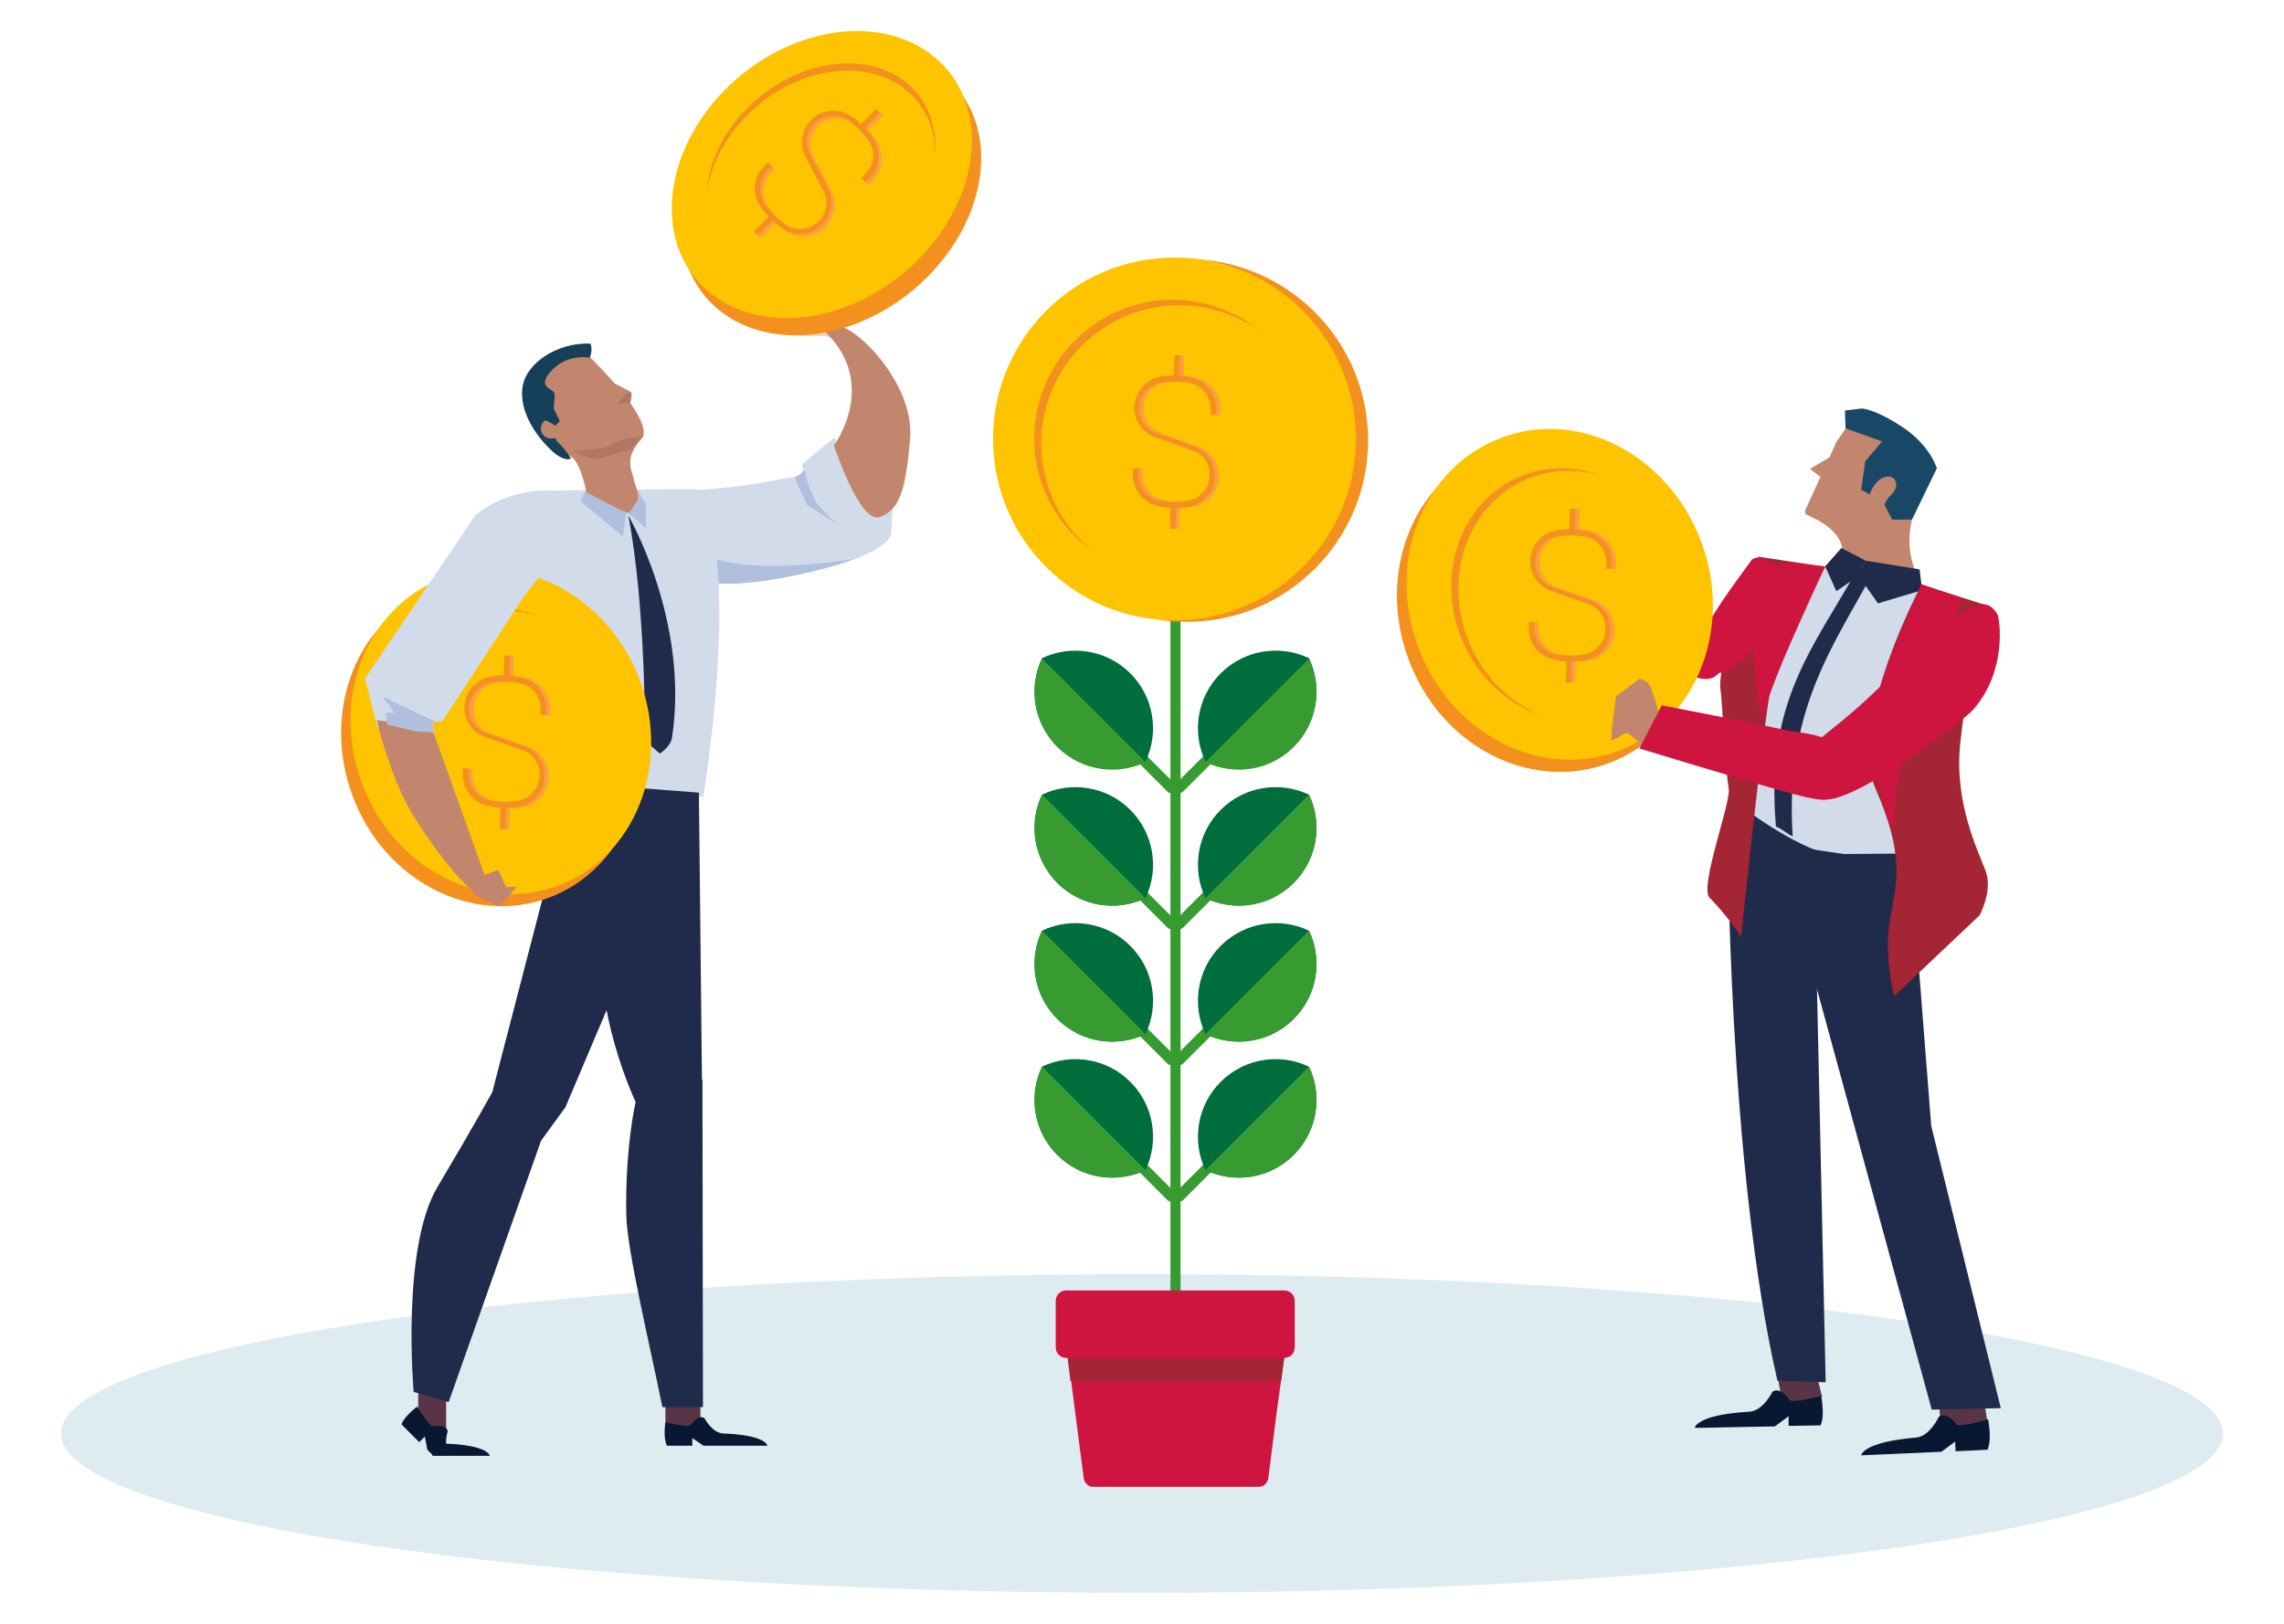 <?xml version="1.0" encoding="utf-8"?>
<!-- Generator: Adobe Illustrator 22.1.0, SVG Export Plug-In . SVG Version: 6.00 Build 0)  -->
<svg version="1.1" xmlns="http://www.w3.org/2000/svg" xmlns:xlink="http://www.w3.org/1999/xlink" x="0px" y="0px"
	 viewBox="0 0 450 320" style="enable-background:new 0 0 450 320;" xml:space="preserve">
<style type="text/css">
	.st0{fill:#DEECF1;}
	.st1{fill:#593446;}
	.st2{fill:#081832;}
	.st3{fill:#D1DBEA;}
	.st4{fill:#202A4B;}
	.st5{fill:#C2866E;}
	.st6{fill:#194866;}
	.st7{fill:#A42534;}
	.st8{fill:#CE153F;}
	.st9{fill:#E9D6B8;}
	.st10{fill:#F4901E;}
	.st11{fill:#FFC400;}
	.st12{fill:#389B32;}
	.st13{fill:#006E3C;}
	.st14{fill:#B0BFDE;}
	.st15{fill:#AF7764;}
	.st16{fill:#163F59;}
	.st17{fill:#FF9D45;}
</style>
<g id="Layer_2">
	<ellipse class="st0" cx="225" cy="282.5" rx="213" ry="31.4"/>
	<g>
		<g>
			<polygon class="st1" points="359,275.3 354.9,277.1 351.1,276 348.9,264.2 356.2,264 			"/>
			<polygon class="st1" points="390.3,272.3 391.6,280.4 382.4,281.5 381.6,270.5 			"/>
			<path class="st2" d="M358.7,280.9l-6.3,0.1l0-1.9l-2.7,2l-15.8,0.3c0,0,0.2-2.6,10.8-3.2c2.7-0.2,4.5-3.9,4.5-3.9
				s1.3-1.3,3.4,1.6c0.5,0.7,6.2-0.8,6.2-0.8S359.6,278.8,358.7,280.9z"/>
			<path class="st2" d="M391.6,285.7l-6.3,0.3l-0.1-1.9l-2.7,2l-15.8,0.7c0,0,0.2-2.6,10.8-3.5c2.7-0.2,4.5-4.1,4.5-4.1
				s1.3-1.3,3.5,1.5c0.6,0.7,6.2-1,6.2-1S392.5,283.5,391.6,285.7z"/>
			<path class="st3" d="M386.8,119.1c0,0-8.6-3.4-18.7-5.7c-9.4-2.2-19.3-3.1-21-2.5c-3.6,1.3-3.5,19.9-2,35.4
				c1,9.8,0.3,17.9,0.3,17.9s28.9,15.7,31.1,15.5c2.2-0.2,7.8-6,7.3-10.7c-0.5-4.7,2.8-33.2,6.5-37.4
				C394,127.2,392.3,120.2,386.8,119.1z"/>
			<path class="st4" d="M350.2,272.1l9.5,0.3l-2.3-104.3l-17-5.2C340.4,162.9,340.4,229.8,350.2,272.1z"/>
			<polygon class="st4" points="376.3,168.2 380.5,221.9 394.2,277.5 380.6,277.8 350.2,166.4 363.3,168.3 			"/>
			<path class="st4" d="M365.9,170.1c0,0-3.6-1.2-4.9-1.5c-7.9-1.9-17.9-9.7-17.9-9.7s-0.8,6.9-1.8,17.6l21.2,15.8L365.9,170.1z"/>
			<g>
				<path class="st5" d="M377.8,99.1c0,0-3.3,6.6-0.4,13.5c2.9,6.9-16.6,0.4-16.6,0.4s6.6-5.6-3.2-10.8
					C352.4,99.4,376.4,96.2,377.8,99.1z"/>
				<path class="st4" d="M353.2,164.8c-1.2-0.5-2.1-1.5-3.3-1.9c-2.1-24.6,7.1-34.8,16.4-51.3c0.9,0.4,1.8,0.9,2.7,1.3
					C361.2,127.3,351.6,140.1,353.2,164.8z"/>
				<path class="st5" d="M377.1,92.7c-0.2-5-7.8-12.9-10.3-11.3c-1.1,0.7-2,1.5-2.7,2.3c-0.7,1.1-1.4,2.1-2.1,3.1
					c-0.2,0.2-0.3,0.5-0.4,0.7c0,0,0,0,0,0.1l-5.9,12.9c-0.2,0.4,0,0.9,0.4,1l8.4,3.9c0.4,0.2,6.9-1.7,8.1-2.3
					c1.4-0.6,2.7-0.8,3.6-1.5C377.2,100.8,377.3,97.2,377.1,92.7z"/>
				<polygon class="st5" points="366.7,85.8 367.3,92.5 368,99.2 361.8,96.4 356.6,92.4 361.2,89.7 				"/>
				<path class="st6" d="M376.7,102.4l4.9-10.1c0,0-1.2-4.4-6.7-8.1c-5.6-3.7-8.1-3.7-8.1-3.7l-3.3,0.4l0.1,3.5l7.2,2.6l-3.3,3.9
					l-0.8,5.6l1.6,0.9l0,0.2c0,0,0.9-3,3.1-3.6c2.2-0.6,2.9,1.8,1.4,3.3c-1.5,1.5-1.5,2.2-1.5,2.2l1.5,2.9L376.7,102.4z"/>
				<polygon class="st4" points="367.6,110.5 366.2,113.5 361.8,116.5 359.6,111.6 362.8,108 				"/>
				<polygon class="st4" points="378.2,112.2 378.7,116.3 370,118.9 366.2,113.5 367.6,110.5 				"/>
				<path class="st7" d="M391.7,119.4l-13.1-4.2c0,0-14.7,27.3-9,40.4c5.7,13.1,4.1,18.2,2.8,25.5c-1.3,7.3,0.8,15.2,0.8,15.2
					l16.8-15.9c0,0,2.7-4.8,1.2-8.8c-1.5-4-6.2-13.4-5-25C387.4,135,389.8,121.5,391.7,119.4z"/>
				<path class="st7" d="M343,185c0,0,4.5-43.2,5.9-49.5c1.3-5.9,10.7-23.8,10.7-23.8l-13.2-2c0,0-8.4,20.8-7.4,26.4
					c0.3,1.7,0.8,14.3,1.6,19.4c0.4,2.8-5.8,19.2-3.8,21.4C339.2,179.2,343.8,185.2,343,185z"/>
				<path class="st8" d="M347.1,141.8c0,0,1.3-4.8,4.4-12.1c3.1-7.3,8.1-18.1,8.1-18.1l-8.3-0.8l-4.3,7.9l2.9,2.2l-4.6,4.8
					C345.3,125.7,345.7,134.6,347.1,141.8z"/>
				<path class="st8" d="M386.6,118l-4.1,10.7l-5.6,3.9l2.1,5.7c0,0-5,5.6-6,25.5c0,0.3-8.2-16.8-0.1-35.3c3.1-7,5.6-13.4,5.6-13.4
					L386.6,118z"/>
			</g>
			<g>
				<path class="st9" d="M313.1,101l-3-6.4l-4-1.6l-2.5,4.5l-1.2,3.6l1.2,2.5c0,0,4.9,2.7,7.9,1.7C314.4,104.2,313.1,101,313.1,101z
					"/>
				<path class="st8" d="M354.4,114.4c0,0-9.9,19-16.4,18.2c-6.4-0.7-3.3-4.7-2-8.4c1.4-3.7,8.2-12.5,9-13.7
					C346.1,109,348.8,110.4,354.4,114.4z"/>
				<path class="st8" d="M338.7,124.6c0,0,2.6,5.3-0.3,8.3c-2.9,3-10.3-1.6-17.4-10.4c-7.2-8.7-12.2-16.9-12.2-16.9l4.2-5
					C313,100.5,338.6,121.3,338.7,124.6z"/>
			</g>
			<g>
				<g>
					<path class="st10" d="M332.7,107.7c7.1,16.8,0.6,35.7-14.5,42.2c-15.1,6.5-33.1-1.7-40.1-18.5c-7.1-16.8-0.6-35.7,14.5-42.2
						C307.7,82.7,325.6,91,332.7,107.7z"/>
					<path class="st11" d="M334.6,105.3c7.1,16.8,0.6,35.7-14.5,42.2C305,154,287,145.7,280,129c-7.1-16.8-0.6-35.7,14.5-42.2
						C309.6,80.2,327.5,88.5,334.6,105.3z"/>
					<path class="st10" d="M289.5,126.7c-5.4-12.8-0.4-27.2,11.1-32.2c4.8-2.1,10.1-2.2,14.9-0.7c-5.2-2-11-2.1-16.3,0.2
						c-11.5,5-16.5,19.4-11.1,32.2c3.1,7.4,9.1,12.7,15.7,14.8C297.7,138.6,292.4,133.6,289.5,126.7z"/>
				</g>
			</g>
			<g>
				<path class="st5" d="M324,146.9c0,0-1.2-0.6-2.8-2.1c-1-0.9-2.1,0.4-2.1,0.4l-1.6,0.7l0.1-2.5l0.8-6.2l4.6-3.4
					c0,0,1.3,0.2,1.8,0.9c0.6,0.7,2,5.6,2,5.6L324,146.9z"/>
				<path class="st8" d="M393.6,121.2c0.3,0.6,2,10.7-4.7,18.5c-2.3,2.7-21.8,17.2-28.5,17.8c-6.7,0.6-6.5-4.7-5.2-7.9
					c1.3-3.2,6.1-5.7,12.6-11.8c6.8-6.3,11.1-11.1,14.1-13.5C386.2,121.1,390.9,116.2,393.6,121.2z"/>
				<path class="st8" d="M364.3,154.2c0,0-0.2,3.4-5.2,3.4c-1.4,0-4.1-0.7-6.1-1.2c-9.4-2.6-30-8.9-30-8.9l4.4-8.5
					c0,0,19.7,3.8,24,4.8C355.8,144.8,365.4,144.3,364.3,154.2z"/>
			</g>
		</g>
		<g>
			<g>
				<g>
					<g>
						<path class="st12" d="M231.6,268.4L231.6,268.4c-0.6,0-1-1.2-1-2.6V115.6c0-1.4,0.5-2.6,1-2.6l0,0c0.6,0,1,1.2,1,2.6v150.3
							C232.7,267.3,232.2,268.4,231.6,268.4L231.6,268.4z"/>
					</g>
					<g>
						<g>
							<path class="st12" d="M231.6,236.5L231.6,236.5c-0.4-0.4-0.4-1.1,0-1.5l6.8-6.8c0.4-0.4,1.1-0.4,1.5,0l0,0
								c0.4,0.4,0.4,1.1,0,1.5l-6.8,6.8C232.7,236.9,232.1,236.9,231.6,236.5L231.6,236.5z"/>
						</g>
						<path class="st13" d="M257.9,210.2c-5.7-2.7-12.7-1.7-17.4,3c-4.7,4.7-5.7,11.7-3,17.4c5.7,2.7,12.7,1.7,17.4-3
							C259.6,222.9,260.6,215.9,257.9,210.2z"/>
						<path class="st12" d="M237.5,230.6c5.7,2.7,12.7,1.7,17.4-3c4.7-4.7,5.7-11.7,3-17.4"/>
					</g>
					<g>
						<g>
							<path class="st12" d="M231.5,236.5L231.5,236.5c0.4-0.4,0.4-1.1,0-1.5l-6.8-6.8c-0.4-0.4-1.1-0.4-1.5,0l0,0
								c-0.4,0.4-0.4,1.1,0,1.5l6.8,6.8C230.4,236.9,231.1,236.9,231.5,236.5L231.5,236.5z"/>
						</g>
						<path class="st13" d="M205.3,210.2c5.7-2.7,12.7-1.7,17.4,3c4.7,4.7,5.7,11.7,3,17.4c-5.7,2.7-12.7,1.7-17.4-3
							C203.6,222.9,202.6,215.9,205.3,210.2z"/>
						<path class="st12" d="M225.7,230.6c-5.7,2.7-12.7,1.7-17.4-3c-4.7-4.7-5.7-11.7-3-17.4"/>
					</g>
					<g>
						<g>
							<path class="st12" d="M231.6,209.6L231.6,209.6c-0.4-0.4-0.4-1.1,0-1.5l6.8-6.8c0.4-0.4,1.1-0.4,1.5,0l0,0
								c0.4,0.4,0.4,1.1,0,1.5l-6.8,6.8C232.7,210,232.1,210,231.6,209.6L231.6,209.6z"/>
						</g>
						<path class="st13" d="M257.9,183.4c-5.7-2.7-12.7-1.7-17.4,3c-4.7,4.7-5.7,11.7-3,17.4c5.7,2.7,12.7,1.7,17.4-3
							C259.6,196.1,260.6,189.1,257.9,183.4z"/>
						<path class="st12" d="M237.5,203.8c5.7,2.7,12.7,1.7,17.4-3c4.7-4.7,5.7-11.7,3-17.4"/>
					</g>
					<g>
						<g>
							<path class="st12" d="M231.5,209.6L231.5,209.6c0.4-0.4,0.4-1.1,0-1.5l-6.8-6.8c-0.4-0.4-1.1-0.4-1.5,0l0,0
								c-0.4,0.4-0.4,1.1,0,1.5l6.8,6.8C230.4,210,231.1,210,231.5,209.6L231.5,209.6z"/>
						</g>
						<path class="st13" d="M205.3,183.4c5.7-2.7,12.7-1.7,17.4,3c4.7,4.7,5.7,11.7,3,17.4c-5.7,2.7-12.7,1.7-17.4-3
							C203.6,196.1,202.6,189.1,205.3,183.4z"/>
						<path class="st12" d="M225.7,203.8c-5.7,2.7-12.7,1.7-17.4-3c-4.7-4.7-5.7-11.7-3-17.4"/>
					</g>
					<g>
						<g>
							<path class="st12" d="M231.6,182.8L231.6,182.8c-0.4-0.4-0.4-1.1,0-1.5l6.8-6.8c0.4-0.4,1.1-0.4,1.5,0l0,0
								c0.4,0.4,0.4,1.1,0,1.5l-6.8,6.8C232.7,183.2,232.1,183.2,231.6,182.8L231.6,182.8z"/>
						</g>
						<path class="st13" d="M257.9,156.6c-5.7-2.7-12.7-1.7-17.4,3c-4.7,4.7-5.7,11.7-3,17.4c5.7,2.7,12.7,1.7,17.4-3
							C259.6,169.2,260.6,162.3,257.9,156.6z"/>
						<path class="st12" d="M237.5,177c5.7,2.7,12.7,1.7,17.4-3c4.7-4.7,5.7-11.7,3-17.4"/>
					</g>
					<g>
						<g>
							<path class="st12" d="M231.5,182.8L231.5,182.8c0.4-0.4,0.4-1.1,0-1.5l-6.8-6.8c-0.4-0.4-1.1-0.4-1.5,0l0,0
								c-0.4,0.4-0.4,1.1,0,1.5l6.8,6.8C230.4,183.2,231.1,183.2,231.5,182.8L231.5,182.8z"/>
						</g>
						<path class="st13" d="M205.3,156.6c5.7-2.7,12.7-1.7,17.4,3c4.7,4.7,5.7,11.7,3,17.4c-5.7,2.7-12.7,1.7-17.4-3
							C203.6,169.2,202.6,162.3,205.3,156.6z"/>
						<path class="st12" d="M225.7,177c-5.7,2.7-12.7,1.7-17.4-3c-4.7-4.7-5.7-11.7-3-17.4"/>
					</g>
					<g>
						<g>
							<path class="st12" d="M231.6,156L231.6,156c-0.4-0.4-0.4-1.1,0-1.5l6.8-6.8c0.4-0.4,1.1-0.4,1.5,0l0,0c0.4,0.4,0.4,1.1,0,1.5
								l-6.8,6.8C232.7,156.4,232.1,156.4,231.6,156L231.6,156z"/>
						</g>
						<path class="st13" d="M257.9,129.7c-5.7-2.7-12.7-1.7-17.4,3c-4.7,4.7-5.7,11.7-3,17.4c5.7,2.7,12.7,1.7,17.4-3
							C259.6,142.4,260.6,135.4,257.9,129.7z"/>
						<path class="st12" d="M237.5,150.2c5.7,2.7,12.7,1.7,17.4-3c4.7-4.7,5.7-11.7,3-17.4"/>
					</g>
					<g>
						<g>
							<path class="st12" d="M231.5,156L231.5,156c0.4-0.4,0.4-1.1,0-1.5l-6.8-6.8c-0.4-0.4-1.1-0.4-1.5,0l0,0
								c-0.4,0.4-0.4,1.1,0,1.5l6.8,6.8C230.4,156.4,231.1,156.4,231.5,156L231.5,156z"/>
						</g>
						<path class="st13" d="M205.3,129.7c5.7-2.7,12.7-1.7,17.4,3c4.7,4.7,5.7,11.7,3,17.4c-5.7,2.7-12.7,1.7-17.4-3
							C203.6,142.4,202.6,135.4,205.3,129.7z"/>
						<path class="st12" d="M225.7,150.2c-5.7,2.7-12.7,1.7-17.4-3c-4.7-4.7-5.7-11.7-3-17.4"/>
					</g>
				</g>
				<path class="st8" d="M249.9,291.2c-0.1,1-0.9,1.8-1.8,1.8c-10.9,0-21.9,0-32.8,0c-0.9,0-1.7-0.8-1.8-1.8c-1-8-2.1-16-3.1-24
					c-0.1-1,0.6-1.8,1.7-1.8c13.1,0,26.2,0,39.3,0c1.1,0,1.8,0.8,1.7,1.8C251.9,275.2,250.9,283.2,249.9,291.2z"/>
				<path class="st7" d="M251.3,265.5c-13.1,0-26.2,0-39.3,0c-1.1,0-1.8,0.8-1.7,1.8c0.2,1.6,0.4,3.3,0.6,4.9h41.5
					c0.2-1.6,0.4-3.3,0.6-4.9C253.1,266.2,252.3,265.5,251.3,265.5z"/>
				<path class="st8" d="M255.1,265.5c0,1.2-0.9,2.1-2.1,2.1h-42.9c-1.2,0-2.1-0.9-2.1-2.1v-9.1c0-1.2,0.9-2.1,2.1-2.1H253
					c1.2,0,2.1,0.9,2.1,2.1V265.5z"/>
			</g>
			<g>
				<path class="st10" d="M269.5,85c1,19.7-14.2,36.5-33.9,37.5c-19.7,1-36.5-14.2-37.5-33.9c-1-19.7,14.2-36.5,33.9-37.5
					C251.7,50.1,268.5,65.3,269.5,85z"/>
				<path class="st11" d="M267.1,84.7c1,19.7-14.2,36.5-33.9,37.5c-19.7,1-36.5-14.2-37.5-33.9c-1-19.7,14.2-36.5,33.9-37.5
					C249.3,49.8,266.1,65,267.1,84.7z"/>
				<path class="st10" d="M205.2,88.8c-0.8-15,10.8-27.9,25.9-28.6c6.3-0.3,12.2,1.6,17,4.9c-5-4-11.5-6.3-18.4-6
					c-15,0.8-26.6,13.6-25.9,28.6c0.4,8.7,4.9,16.3,11.6,21C209.5,104,205.6,96.9,205.2,88.8z"/>
			</g>
		</g>
		<g>
			<g>
				<g>
					<g>
						<path class="st9" d="M166.2,64.7l-2.5-3.4c0,0-1.1-1.7-3-3.1c-1.9-1.4-3.9-0.8-5.7,0.7c-1.7,1.6-2,2.8-2,2.8s1,2.8,3.5,2.6
							c2.5-0.2,7.7,2.7,8.1,1.7C165.1,65.4,166.2,64.7,166.2,64.7z"/>
						<polygon class="st9" points="153.4,63.1 150.2,59.7 147.4,56.4 148.3,56.1 150.6,58.1 155.7,59.5 154.9,60.7 						"/>
						<polygon class="st9" points="152,57.1 150.4,53.6 151.2,53.1 153.4,56.2 156.7,58.7 154.9,60.7 						"/>
						<polygon class="st9" points="152.8,52.5 153.9,55.4 154.3,57.4 156,58.9 157.9,57.7 156,56.2 154,52.7 						"/>
						<polygon class="st9" points="155.9,52.1 156.9,57.5 158.1,58.5 159.5,57.8 158.1,55.5 156.7,52.5 						"/>
					</g>
					<path class="st9" d="M165.9,67.9c-1.6-1.9-4.3-1.7-4.3-1.7s-6.6,0.3-7.6-0.7c-1-1-3.8-1.8-3.8-1.8s-1-0.9,1.7-1.1
						c1.7-0.1,3.3,0.3,3.3,0.3s3.7-1.5,4.8-1.3c2.4,0.4,6.2,5,6.2,5S166.1,68.2,165.9,67.9z"/>
					<g>
						<path class="st3" d="M131.1,110.5c0,0,1.5,7.5,23.9,3.2c22.4-4.3,20.6-9.2,20.6-9.2l0.4-5.7l-11.7-12.5l-6.3,5.2l0.3,1.2
							c0,0-0.9,1.4-2.4,1.4c-1.5,0-8.1,2-20.9,2.6C129.1,97,130.8,109.1,131.1,110.5z"/>
						<g>
							<path class="st14" d="M135,96.7c0.3,0,0.5,0,0.8,0c-1,3.5-1,7.8-0.9,8.6c0,0,0.5,7.6,23.3,6c4.1-0.3,7.4-0.7,10.1-1.1
								c-3,1.1-7.2,2.3-13.2,3.5c-22.4,4.3-23.9-3.2-23.9-3.2C130.8,109.1,129.1,97,135,96.7z"/>
						</g>
						<path class="st5" d="M164.3,87.8c0,0,9.8-13.2-3.3-23.8c-3.9-3.2,0.9-1.4,5.4,0.6c4.5,2,13.8,12.1,12.9,22.1
							c-0.9,10.1-2.1,13.8-6,15.2C169.4,103.3,164.3,87.8,164.3,87.8z"/>
						<path class="st14" d="M159,99.5l-1.8-3.9l-0.6-1.6c1.2-0.3,1.9-1.4,1.9-1.4l0.8,3.1l1.6,3.5l3.7,3.9L159,99.5z"/>
						<path class="st3" d="M138.6,157l-26.6-0.6l-11.1-37c0,0-7.2-22.4,6.6-22.7c13.8-0.3,29.6-0.3,29.6-0.3S146.4,104.5,138.6,157z
							"/>
						<path class="st5" d="M114.4,68.6c0,0,14,13,12.3,17.5c-0.1,0.2-2.3,2.3-2.5,4.5c-0.2,2,0.7,3.2,0.7,4c0,0.3,0.7,2,0.8,2.5
							c0.3,2.3-0.9,4.2-1.8,4c-1.2-0.3-6.3-2.3-7.1-2.8c-0.6-0.3-1.2-0.4-1.3-1.3c-0.3-2-1.4-5.5-2.4-6.5c-3-2.9-11.5-5.7-9.1-14
							C104.5,74,113.2,68.1,114.4,68.6z"/>
						<path class="st4" d="M123.8,101.6c0,0,12.1,20.8,8.6,43.8c-0.3,1.8-2.4,3.1-2.4,3.1l-3-2.6
							C127.1,145.9,127.3,119.9,123.8,101.6z"/>
						<polygon class="st14" points="123.4,101.1 122.7,105.7 114.3,98.7 115.3,96.9 						"/>
						<polygon class="st14" points="125.9,98.1 125.6,96.6 127.2,99.2 127.3,104.1 123.9,101.2 						"/>
						<path class="st15" d="M126.5,85.9c0,0-0.7,0.1-1.9,0.3c-0.4,0.1-1.6,0.2-2.2,0.5c-2.5,1.1-2.2,1.3-3.9,1.6
							c-1.8,0.4-5.9,0.6-5.9,0.6s2.1,0.8,2.9,1.1c1.5,0.6,2.8,0.4,3.9,0c4.5-1.5,4.5-1.1,5-1.5C124.3,88.6,124.5,88.2,126.5,85.9z"
							/>
						<path class="st5" d="M119.4,74.6c0.2,0.3,3.2,1.7,3.7,2c0.5,0.3,1.3,0.6,1.3,0.8c0.1,0.2,0,1-0.1,1.4
							c-0.1,0.3-0.2,1.6-1.3,0.7C121.9,78.5,119.4,74.6,119.4,74.6z"/>
						<path class="st16" d="M103,76c0.8-4.4,6.6-8.5,13.3-8.3c0,0,0.6,1-0.1,2.8c0,0-4.5-0.9-7.6,2.6c-3.2,3.6,0.8,3.2,0.7,4.8
							c-0.1,1.4-0.2,2.6-0.2,2.6l1.2,2.5l-0.9,0.9c0,0-2.4-1.7-2.3-0.7c0.1,1.3,1.8,2.7,2,2.9c0.2,0.2,0.6,0.6,0.5,0.7
							c0,0.1,1.3,1.1,2.9,3.5c-0.4,0.4-1.5,0.3-3-0.8C106.4,87,102,81.4,103,76z"/>
						<path class="st5" d="M107.3,82.9c-0.8,0.7-1,1.9-0.3,2.8c0.7,0.8,1.9,1,2.8,0.3"/>
						<path class="st15" d="M121.7,79.7c0,0,1.3-1.9,1.6-2c0.2-0.1,0.7-0.4,0.9-0.3c0.2,0.2,0.3,0.8-0.1,2.1
							C123.9,79.8,123.6,79.2,121.7,79.7z"/>
						<rect x="131.1" y="271.4" class="st1" width="6.9" height="10.4"/>
						<rect x="82.4" y="271.4" class="st1" width="5.5" height="10.4"/>
						<path class="st2" d="M131.4,284.9h5v-1.5l2.2,1.5h12.6c0,0-0.2-2.1-8.7-2.4c-2.2-0.1-3.7-3-3.7-3s-1.1-1-2.7,1.3
							c-0.4,0.6-5-0.5-5-0.5S130.6,283.3,131.4,284.9z"/>
						<path class="st4" d="M137.7,156.2l0.6,56.6l-12,6.6c0,0-7.2-13.5-8.1-30.7C117.4,171.4,137.7,156.2,137.7,156.2z"/>
						<path class="st4" d="M137.7,156.2l-26.3,62l-4.8,6.6l-18.2,51.5l-6.9-2c0,0-2.5-28.3,4.7-40.4c7.2-12.1,10.8-18.7,10.8-18.7
							l15.8-60.9L137.7,156.2z"/>
						<path class="st4" d="M130.5,277.3c-2.2-11.1-6.9-30.5-7.1-37.6c-0.3-13.2,1.8-22.4,1.8-22.4l13.2-4.6l0.1,64.6H130.5z"/>
						<path class="st2" d="M88.7,286.8h-3.4l-1.1-1.1l-0.5-2.6l-1.1,1.1l-3.5-3.5c0.6-1.7,3.1-3.5,3.1-3.5s2.4,4,3.2,3.9
							c2.8-0.5,2.8,1,2.8,1S87.2,285.2,88.7,286.8z"/>
						<path class="st2" d="M85.2,283c0.7,0.7,1.6,1.5,2.6,1.5c8.5,0.3,8.7,2.4,8.7,2.4H85.2V283z"/>
						<g>
							<path class="st10" d="M123.6,135c6.9,16.5,0.6,35-14.2,41.4c-14.8,6.4-32.5-1.7-39.4-18.2c-6.9-16.5-0.6-35,14.2-41.4
								C99,110.4,116.7,118.6,123.6,135z"/>
							<path class="st11" d="M125.5,132.6c6.9,16.5,0.6,35-14.2,41.4c-14.8,6.4-32.5-1.7-39.4-18.2c-7-16.5-0.6-35,14.2-41.4
								C100.9,108,118.5,116.2,125.5,132.6z"/>
							<path class="st10" d="M81.2,153.7c-5.3-12.6-0.4-26.7,10.9-31.6c4.8-2.1,9.9-2.2,14.6-0.6c-5.1-2-10.8-2.1-16,0.2
								c-11.3,4.9-16.2,19.1-10.9,31.6c3.1,7.3,8.9,12.4,15.5,14.5C89.2,165.4,84,160.5,81.2,153.7z"/>
						</g>
						<path class="st5" d="M93.2,175.8c0.7,1.3,5.3,2.7,5.3,2.7l3.3-3.7h-2.1l-1.5-3.4l-4.5,1.7C93.7,173.1,92.7,175,93.2,175.8z"/>
						<path class="st3" d="M102.7,118.3l-15.5,23.8l-2.1,0.3l0.6,2l-11.3-0.9l-2.5-9.8l21.8-32.2c0,0,6.8-6.2,17.9-4.6
							C119.8,98.2,103.9,116.3,102.7,118.3z"/>
						<path class="st5" d="M85.1,143.5l11.5,32.1c0,0-2.5,0.8-4-0.5c-4-3.5-10.9-13.1-13.3-18.3c-3.3-7.2-5.1-14.9-5.1-14.9
							L85.1,143.5z"/>
						<path class="st14" d="M75.4,137.3c0,0,7,3.3,10.6,5l-0.9,0.1l0.6,2l-3.9-0.3l-5.5-1.3l-0.3-2.3h1.7L75.4,137.3z"/>
					</g>
				</g>
			</g>
			<g>
				<path class="st10" d="M181,56.2c-13.3,11.9-31.7,13.2-41.3,3.1c-9.5-10.2-6.5-28,6.7-39.8c13.3-11.8,31.7-13.2,41.3-3.1
					C197.3,26.5,194.3,44.3,181,56.2z"/>
				<path class="st11" d="M179.2,52.8c-13.3,11.9-31.7,13.2-41.3,3.1c-9.5-10.2-6.5-28,6.7-39.9c13.3-11.9,31.7-13.2,41.3-3.1
					C195.5,23.1,192.4,40.9,179.2,52.8z"/>
				<path class="st10" d="M148.5,21.5c10.1-9.1,24.2-10.1,31.5-2.4c3.1,3.3,4.4,7.5,4.2,12.1c0.5-5.1-0.8-9.9-4.1-13.5
					c-7.3-7.8-21.4-6.7-31.5,2.3c-5.9,5.3-9.1,12-9.4,18.3C139.9,32.6,143,26.4,148.5,21.5z"/>
			</g>
		</g>
	</g>
</g>
<g id="Layer_3">
	<g>
		<path class="st17" d="M158.2,46.6c-1.2,0-2.5-0.4-3.5-1.1c-1.7-1.2-3.1-2.6-4.3-4.3c-1.7-2.5-1.4-5.8,0.7-7.9l0.8-0.8l0.8,0.8
			l-0.8,0.8c-1.8,1.8-2,4.5-0.6,6.6c1.1,1.6,2.4,2.9,4,4c2,1.4,4.8,1.2,6.6-0.6c1.6-1.6,2-4,0.9-6l-3.5-6.7
			c-1.3-2.4-0.8-5.3,1.1-7.3c2.1-2.1,5.5-2.4,7.9-0.7c1.7,1.2,3.1,2.6,4.3,4.3c1.7,2.5,1.4,5.8-0.7,7.9l-0.8,0.8l-0.8-0.8l0.8-0.8
			c1.8-1.8,2-4.5,0.6-6.6c-1.1-1.6-2.4-2.9-4-4c-2-1.4-4.8-1.2-6.6,0.6c-1.6,1.6-2,4-0.9,6l3.5,6.7c1.3,2.4,0.8,5.3-1.1,7.3
			C161.4,46,159.8,46.6,158.2,46.6z"/>
		
			<rect x="169.6" y="23.4" transform="matrix(0.707 -0.707 0.707 0.707 33.411 128.611)" class="st17" width="4.7" height="1.1"/>
		
			<rect x="148.7" y="44.3" transform="matrix(0.707 -0.707 0.707 0.707 12.527 119.961)" class="st17" width="4.7" height="1.1"/>
	</g>
	<g>
		<path class="st10" d="M157.6,46.1c-1.2,0-2.5-0.4-3.5-1.1c-1.7-1.2-3.1-2.6-4.3-4.3c-1.7-2.5-1.4-5.8,0.7-7.9l0.8-0.8l0.8,0.8
			l-0.8,0.8c-1.8,1.8-2,4.5-0.6,6.6c1.1,1.6,2.4,2.9,4,4c2,1.4,4.8,1.2,6.6-0.6c1.6-1.6,2-4,0.9-6l-3.5-6.7
			c-1.3-2.4-0.8-5.3,1.1-7.3c2.1-2.1,5.5-2.4,7.9-0.7c1.7,1.2,3.1,2.6,4.3,4.3c1.7,2.5,1.4,5.8-0.7,7.9l-0.8,0.8l-0.8-0.8l0.8-0.8
			c1.8-1.8,2-4.5,0.6-6.6c-1.1-1.6-2.4-2.9-4-4c-2-1.4-4.8-1.2-6.6,0.6c-1.6,1.6-2,4-0.9,6l3.5,6.7c1.3,2.4,0.8,5.3-1.1,7.3
			C160.8,45.5,159.2,46.1,157.6,46.1z"/>
		
			<rect x="169" y="22.9" transform="matrix(0.707 -0.707 0.707 0.707 33.636 128.069)" class="st10" width="4.7" height="1.1"/>
		
			<rect x="148.2" y="43.8" transform="matrix(0.707 -0.707 0.707 0.707 12.752 119.419)" class="st10" width="4.7" height="1.1"/>
	</g>
	<g>
		<path class="st17" d="M238.2,98.3c-0.9,0.8-2,1.4-3.3,1.6c-2,0.3-4,0.3-6-0.2c-2.9-0.6-5-3.3-4.9-6.3l0-1.1l1.1,0l0,1.1
			c-0.1,2.5,1.7,4.7,4.1,5.2c1.9,0.4,3.7,0.4,5.6,0.1c2.4-0.4,4.3-2.5,4.3-5c0.1-2.3-1.3-4.3-3.5-5l-7.1-2.5c-2.6-0.9-4.3-3.3-4.2-6
			c0.1-3,2.3-5.5,5.2-6c2-0.3,4-0.3,6,0.2c2.9,0.6,5,3.3,4.9,6.3l0,1.1l-1.1,0l0-1.1c0.1-2.5-1.7-4.7-4.1-5.2
			c-1.9-0.4-3.7-0.4-5.6-0.1c-2.4,0.4-4.3,2.5-4.3,5c-0.1,2.3,1.3,4.3,3.5,5l7.1,2.5c2.6,0.9,4.3,3.3,4.2,6
			C240.1,95.7,239.4,97.2,238.2,98.3z"/>
		
			<rect x="230.2" y="71.9" transform="matrix(2.522855e-02 -1 1 2.522855e-02 154.315 303.081)" class="st17" width="4.7" height="1.1"/>
		
			<rect x="229.5" y="101.4" transform="matrix(2.522855e-02 -1 1 2.522855e-02 124.073 331.116)" class="st17" width="4.7" height="1.1"/>
	</g>
	<g>
		<path class="st10" d="M237.4,98.3c-0.9,0.8-2,1.4-3.3,1.6c-2,0.3-4,0.3-6-0.2c-2.9-0.6-5-3.3-4.9-6.3l0-1.1l1.1,0l0,1.1
			c-0.1,2.5,1.7,4.7,4.1,5.2c1.9,0.4,3.7,0.4,5.6,0.1c2.4-0.4,4.3-2.5,4.3-5c0.1-2.3-1.3-4.3-3.5-5l-7.1-2.5c-2.6-0.9-4.3-3.3-4.2-6
			c0.1-3,2.3-5.5,5.2-6c2-0.3,4-0.3,6,0.2c2.9,0.6,5,3.3,4.9,6.3l0,1.1l-1.1,0l0-1.1c0.1-2.5-1.7-4.7-4.1-5.2
			c-1.9-0.4-3.7-0.4-5.6-0.1c-2.4,0.4-4.3,2.5-4.3,5c-0.1,2.3,1.3,4.3,3.5,5l7.1,2.5c2.6,0.9,4.3,3.3,4.2,6
			C239.3,95.6,238.6,97.2,237.4,98.3z"/>
		
			<rect x="229.4" y="71.9" transform="matrix(2.522855e-02 -1 1 2.522855e-02 153.587 302.296)" class="st10" width="4.7" height="1.1"/>
		
			<rect x="228.7" y="101.4" transform="matrix(2.522855e-02 -1 1 2.522855e-02 123.345 330.331)" class="st10" width="4.7" height="1.1"/>
	</g>
	<g>
		<path class="st17" d="M106.2,157.5c-0.9,0.8-2,1.4-3.3,1.6c-2,0.3-4,0.3-6-0.2c-2.9-0.6-5-3.3-4.9-6.3l0-1.1l1.1,0l0,1.1
			c-0.1,2.5,1.7,4.7,4.1,5.2c1.9,0.4,3.7,0.4,5.6,0.1c2.4-0.4,4.3-2.5,4.3-5c0.1-2.3-1.3-4.3-3.5-5l-7.1-2.5c-2.6-0.9-4.3-3.3-4.2-6
			c0.1-3,2.3-5.5,5.2-6c2-0.3,4-0.3,6,0.2c2.9,0.6,5,3.3,4.9,6.3l0,1.1l-1.1,0l0-1.1c0.1-2.5-1.7-4.7-4.1-5.2
			c-1.9-0.4-3.7-0.4-5.6-0.1c-2.4,0.4-4.3,2.5-4.3,5c-0.1,2.3,1.3,4.3,3.5,5l7.1,2.5c2.6,0.9,4.3,3.3,4.2,6
			C108.1,154.8,107.3,156.4,106.2,157.5z"/>
		
			<rect x="98.2" y="131" transform="matrix(2.522855e-02 -1 1 2.522855e-02 -33.493 228.759)" class="st17" width="4.7" height="1.1"/>
		
			<rect x="97.4" y="160.5" transform="matrix(2.522855e-02 -1 1 2.522855e-02 -63.735 256.794)" class="st17" width="4.7" height="1.1"/>
	</g>
	<g>
		<path class="st10" d="M105.4,157.4c-0.9,0.8-2,1.4-3.3,1.6c-2,0.3-4,0.3-6-0.2c-2.9-0.6-5-3.3-4.9-6.3l0-1.1l1.1,0l0,1.1
			c-0.1,2.5,1.7,4.7,4.1,5.2c1.9,0.4,3.7,0.4,5.6,0.1c2.4-0.4,4.3-2.5,4.3-5c0.1-2.3-1.3-4.3-3.5-5l-7.1-2.5c-2.6-0.9-4.3-3.3-4.2-6
			c0.1-3,2.3-5.5,5.2-6c2-0.3,4-0.3,6,0.2c2.9,0.6,5,3.3,4.9,6.3l0,1.1l-1.1,0l0-1.1c0.1-2.5-1.7-4.7-4.1-5.2
			c-1.9-0.4-3.7-0.4-5.6-0.1c-2.4,0.4-4.3,2.5-4.3,5c-0.1,2.3,1.3,4.3,3.5,5l7.1,2.5c2.6,0.9,4.3,3.3,4.2,6
			C107.3,154.8,106.6,156.3,105.4,157.4z"/>
		
			<rect x="97.4" y="131" transform="matrix(2.522855e-02 -1 1 2.522855e-02 -34.221 227.974)" class="st10" width="4.7" height="1.1"/>
		
			<rect x="96.7" y="160.5" transform="matrix(2.522855e-02 -1 1 2.522855e-02 -64.463 256.009)" class="st10" width="4.7" height="1.1"/>
	</g>
	<g>
		<path class="st17" d="M316.2,128.6c-0.9,0.8-2,1.4-3.3,1.6c-2,0.3-4,0.3-6-0.2c-2.9-0.6-5-3.3-4.9-6.3l0-1.1l1.1,0l0,1.1
			c-0.1,2.5,1.7,4.7,4.1,5.2c1.9,0.4,3.7,0.4,5.6,0.1c2.4-0.4,4.3-2.5,4.3-5c0.1-2.3-1.3-4.3-3.5-5l-7.1-2.5c-2.6-0.9-4.3-3.3-4.2-6
			c0.1-3,2.3-5.5,5.2-6c2-0.3,4-0.3,6,0.2c2.9,0.6,5,3.3,4.9,6.3l0,1.1l-1.1,0l0-1.1c0.1-2.5-1.7-4.7-4.1-5.2
			c-1.9-0.4-3.7-0.4-5.6-0.1c-2.4,0.4-4.3,2.5-4.3,5c-0.1,2.3,1.3,4.3,3.5,5l7.1,2.5c2.6,0.9,4.3,3.3,4.2,6
			C318.1,126,317.3,127.5,316.2,128.6z"/>
		
			<rect x="308.2" y="102.2" transform="matrix(2.522855e-02 -1 1 2.522855e-02 200.046 410.574)" class="st17" width="4.7" height="1.1"/>
		
			<rect x="307.4" y="131.7" transform="matrix(2.522855e-02 -1 1 2.522855e-02 169.805 438.61)" class="st17" width="4.7" height="1.1"/>
	</g>
	<g>
		<path class="st10" d="M315.4,128.6c-0.9,0.8-2,1.4-3.3,1.6c-2,0.3-4,0.3-6-0.2c-2.9-0.6-5-3.3-4.9-6.3l0-1.1l1.1,0l0,1.1
			c-0.1,2.5,1.7,4.7,4.1,5.2c1.9,0.4,3.7,0.4,5.6,0.1c2.4-0.4,4.3-2.5,4.3-5c0.1-2.3-1.3-4.3-3.5-5l-7.1-2.5c-2.6-0.9-4.3-3.3-4.2-6
			c0.1-3,2.3-5.5,5.2-6c2-0.3,4-0.3,6,0.2c2.9,0.6,5,3.3,4.9,6.3l0,1.1l-1.1,0l0-1.1c0.1-2.5-1.7-4.7-4.1-5.2
			c-1.9-0.4-3.7-0.4-5.6-0.1c-2.4,0.4-4.3,2.5-4.3,5c-0.1,2.3,1.3,4.3,3.5,5l7.1,2.5c2.6,0.9,4.3,3.3,4.2,6
			C317.3,125.9,316.6,127.5,315.4,128.6z"/>
		
			<rect x="307.4" y="102.1" transform="matrix(2.522855e-02 -1 1 2.522855e-02 199.318 409.789)" class="st10" width="4.7" height="1.1"/>
		
			<rect x="306.7" y="131.7" transform="matrix(2.522855e-02 -1 1 2.522855e-02 169.077 437.824)" class="st10" width="4.7" height="1.1"/>
	</g>
</g>
</svg>
